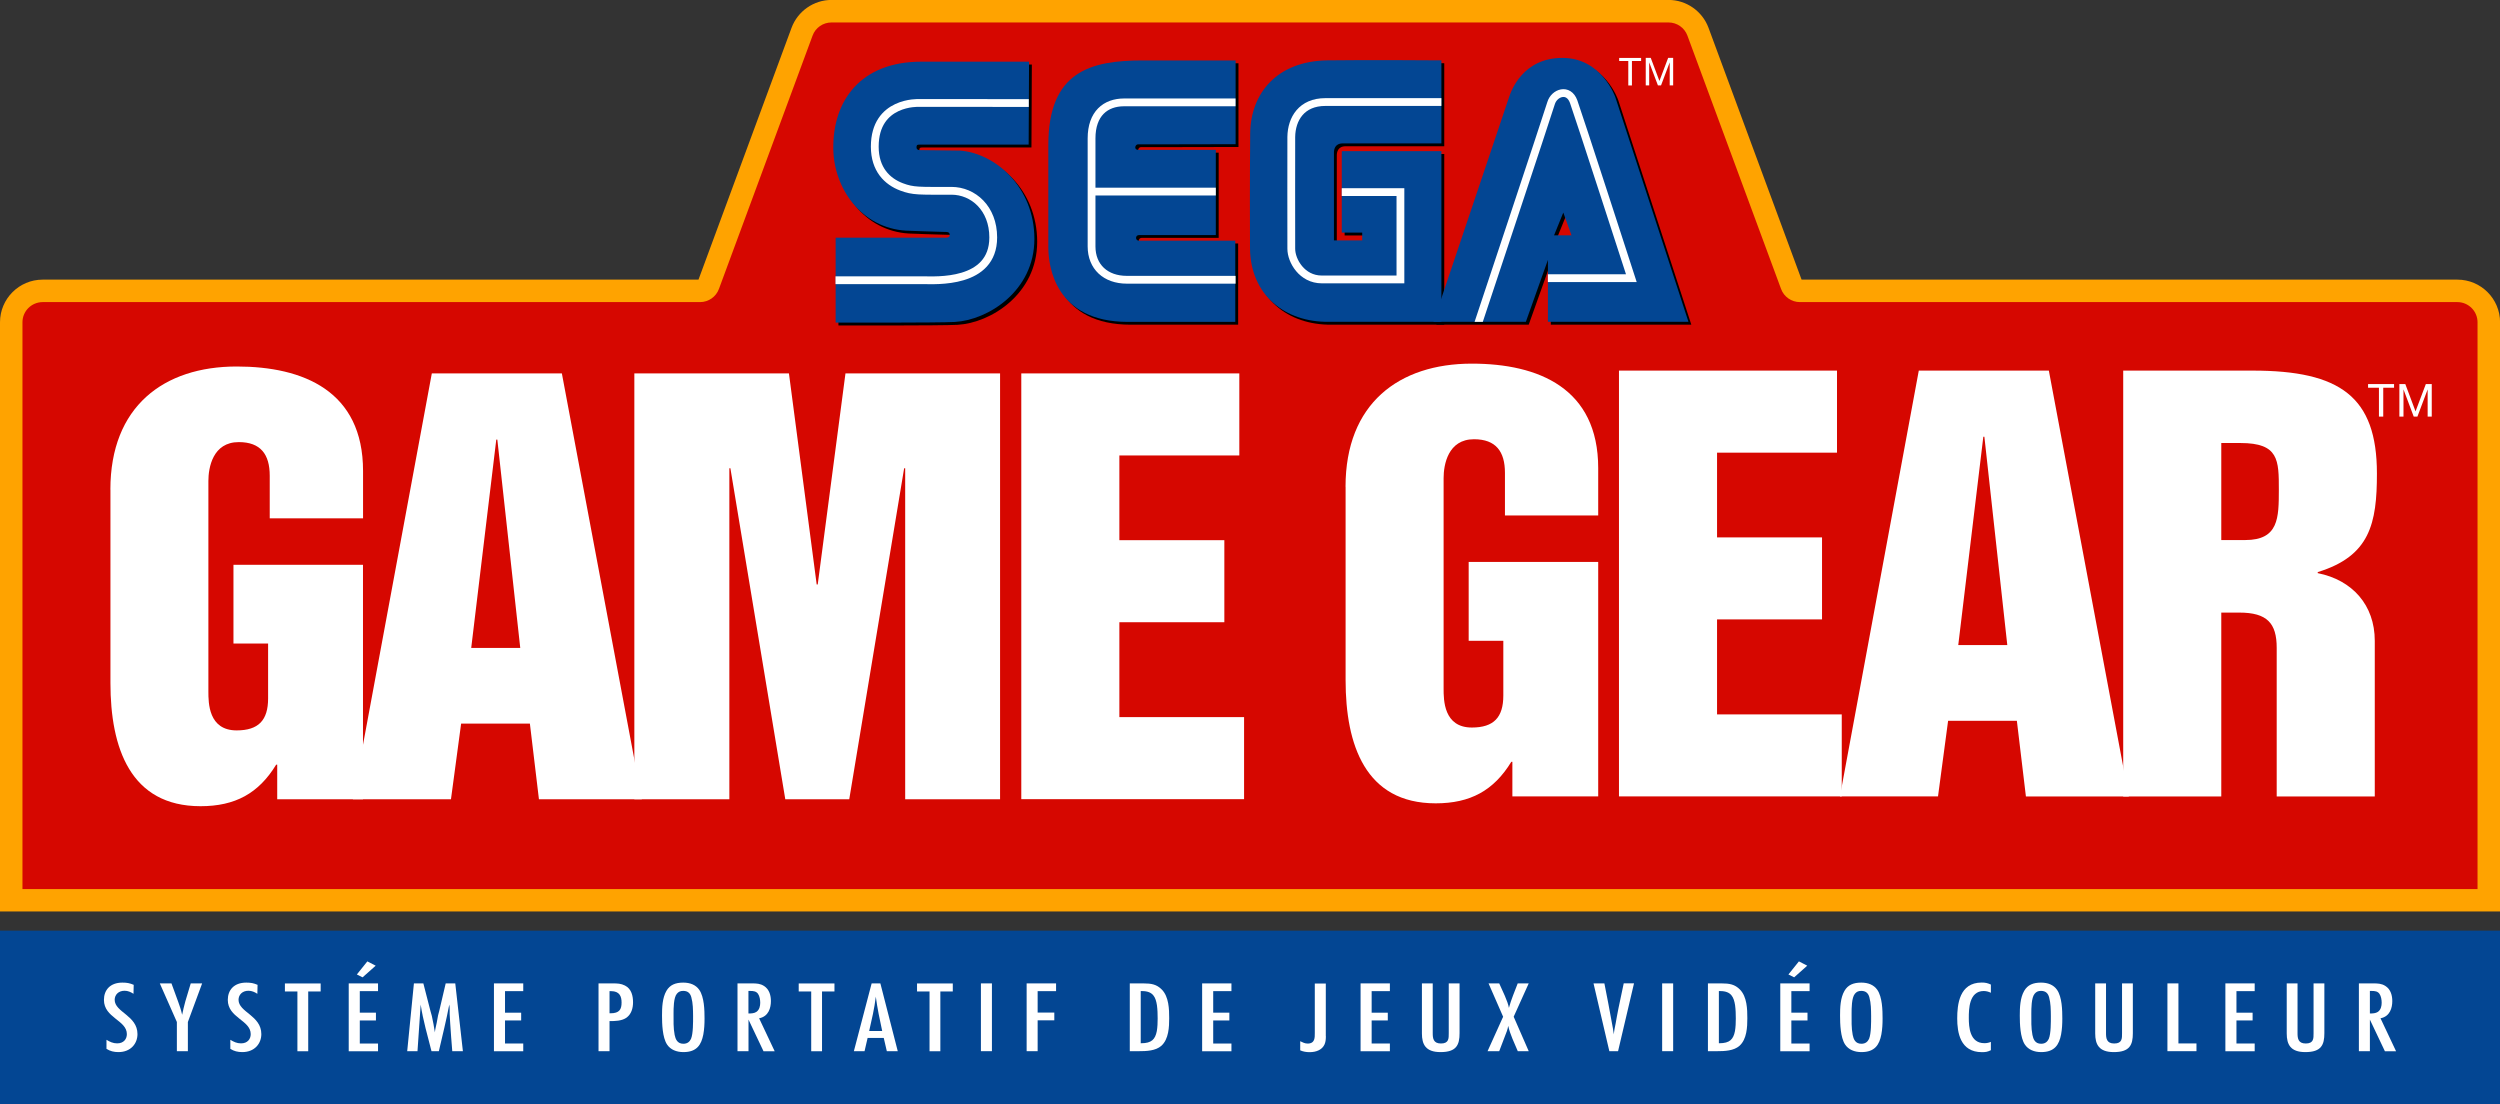 <?xml version="1.0" encoding="utf-8"?>
<!-- Generator: Adobe Illustrator 26.0.3, SVG Export Plug-In . SVG Version: 6.00 Build 0)  -->
<svg version="1.1" id="Layer_1" xmlns="http://www.w3.org/2000/svg" xmlns:xlink="http://www.w3.org/1999/xlink" x="0px" y="0px"
	 viewBox="0 0 3839 1695.3" style="enable-background:new 0 0 3839 1695.3;" xml:space="preserve">
<rect x="0" y="0" width="3839" height="1695.3" fill="#333333" stroke="none"/>
<style type="text/css">
	.st0{fill:#FFFFFF;}
	.st1{fill:#FFA300;}
	.st2{fill:#D60700;}
	.st3{enable-background:new    ;}
	.st4{fill:#034693;}
	.st5{fill:none;stroke:#FFFFFF;stroke-width:11.969;stroke-miterlimit:10;}
	
		.st6{clip-path:url(#SVGID_00000040561595994000617670000013264338989753533063_);fill:none;stroke:#FFFFFF;stroke-width:11.969;stroke-miterlimit:10;}
	
		.st7{clip-path:url(#SVGID_00000128476752002475661890000016409657045891229319_);fill:none;stroke:#FFFFFF;stroke-width:11.969;stroke-miterlimit:10;}
	
		.st8{clip-path:url(#SVGID_00000023982235724567129020000016651274123807135916_);fill:none;stroke:#FFFFFF;stroke-width:11.969;stroke-miterlimit:10;}
	
		.st9{clip-path:url(#SVGID_00000062169330048672847020000000417718333948654725_);fill:none;stroke:#FFFFFF;stroke-width:11.969;stroke-miterlimit:10;}
	
		.st10{clip-path:url(#SVGID_00000022544528658179546920000005161976579477560497_);fill:none;stroke:#FFFFFF;stroke-width:11.969;stroke-miterlimit:10;}
	
		.st11{clip-path:url(#SVGID_00000102508251528389047200000000719341667249505187_);fill:none;stroke:#FFFFFF;stroke-width:11.969;stroke-miterlimit:10;}
	.st12{fill:none;stroke:#000000;stroke-width:11.969;stroke-miterlimit:10;}
	
		.st13{clip-path:url(#SVGID_00000004537272326113402710000017929072990170166413_);fill:none;stroke:#000000;stroke-width:11.969;stroke-miterlimit:10;}
	
		.st14{clip-path:url(#SVGID_00000056390648458633521330000000022411800535003538_);fill:none;stroke:#000000;stroke-width:11.969;stroke-miterlimit:10;}
	
		.st15{clip-path:url(#SVGID_00000100352103136279050780000014598785789125516710_);fill:none;stroke:#000000;stroke-width:11.969;stroke-miterlimit:10;}
	
		.st16{clip-path:url(#SVGID_00000014630360376648414850000004339837477166056599_);fill:none;stroke:#000000;stroke-width:11.969;stroke-miterlimit:10;}
	
		.st17{clip-path:url(#SVGID_00000051370133951753584960000009251672033878173630_);fill:none;stroke:#000000;stroke-width:11.969;stroke-miterlimit:10;}
	
		.st18{clip-path:url(#SVGID_00000153690571418932082850000001150629752176270737_);fill:none;stroke:#000000;stroke-width:11.969;stroke-miterlimit:10;}
	.st19{fill:none;}
</style>
<g>
	<rect x="0" y="1429.1" class="st4" width="3839" height="266.2"/>
	<path class="st1" d="M0,1399.7V494.9c0-36.1,29.4-65.5,65.5-65.5h1007.1l142.9-386.7c9.5-25.6,34.1-42.8,61.4-42.8h1285.3
		c27.3,0,51.9,17.2,61.4,42.8l142.9,386.7h1007.1c36.1,0,65.5,29.4,65.5,65.5v904.7H0z"/>
	<path class="st2" d="M34.5,494.9v870.3h3770V494.9c0-17.1-13.9-31-31-31H2764c-13,0-24.6-8.1-29-20.2l-143.8-389
		c-4.5-12.2-16.1-20.2-29-20.2H1276.8c-13,0-24.6,8.1-29,20.2l-143.8,389c-4.5,12.2-16.1,20.2-29,20.2H65.5
		C48.3,464,34.5,477.8,34.5,494.9z"/>
	<g>
		<g>
			<g>
				<path class="st0" d="M169.5,751.9c0-127.7,81.8-189.1,194-189.1c102.3,0,194,37.6,194,160.4v72.8H414.2v-65.5
					c0-32.7-13.9-51.6-47.5-51.6c-40.1,0-46.7,39.3-46.7,59.7v323.3c0,17.2,0,59.7,43.4,59.7c33.6,0,48.3-15.6,48.3-49.1v-84.3
					h-53.2V867.3h198.9v360.1H425.7v-53.2h-1.6c-27,44.2-63,63.8-116.2,63.8c-108,0-138.3-90-138.3-189.1V751.9z"/>
				<path class="st0" d="M663.1,573.4h199.7l122.8,654h-158l-13.9-116.2H708.1l-15.6,116.2H541.9L663.1,573.4z M723.6,995h75.3
					l-35.2-320h-1.6L723.6,995z"/>
				<path class="st0" d="M974.1,573.4h237.4l42.6,324.1h1.6l42.6-324.1h237.4v654h-145.7V719.1h-1.6l-84.3,508.3h-98.2l-84.3-508.3
					h-1.6v508.3H974.1V573.4z"/>
				<path class="st0" d="M1568.3,573.4h334.8v126h-184.2v130.1h161.2v126h-161.2v145.7h191.5v126h-342.1V573.4z"/>
			</g>
			<g>
				<path class="st0" d="M2066.2,747.5c0-127.7,81.8-189.1,194-189.1c102.3,0,194,37.7,194,160.4v72.8h-143.2v-65.5
					c0-32.7-13.9-51.6-47.5-51.6c-40.1,0-46.7,39.3-46.7,59.7v323.3c0,17.2,0,59.7,43.4,59.7c33.6,0,48.3-15.6,48.3-49.1V984h-53.2
					V862.9h198.9V1223h-131.8v-53.2h-1.6c-27,44.2-63,63.8-116.2,63.8c-108,0-138.3-90-138.3-189.1V747.5z"/>
				<path class="st0" d="M2486.1,569.1h334.8v126h-184.2v130.1h161.2v126h-161.2V1097h191.5v126h-342.1V569.1z"/>
				<path class="st0" d="M2946.5,569.1h199.7l122.8,654h-158l-13.9-116.2h-105.6L2976,1223h-150.6L2946.5,569.1z M3007.1,990.6h75.3
					l-35.2-320h-1.6L3007.1,990.6z"/>
			</g>
		</g>
		<path class="st0" d="M3646.7,1132.4c-0.1-11.4,0-22.6,0-32.9V1069V984c0-54.8-34.4-93.3-87.6-103.9v-1.6
			c80.2-24.6,90.9-74.5,90.9-151.4c0-117.9-56.5-158-190.7-158h-198.9v654h150.6V940.7h27.8c42.6,0,57.3,16.4,57.3,54v104.8
			c0,43.4,0,98.5,0,123.6h150.6V1132.4z M3447.8,829.3h-36.8v-149h29.5c58.9,0,58.9,26.2,58.9,72
			C3499.3,795,3499.3,829.3,3447.8,829.3z"/>
	</g>
	<g>
		<g class="st3">
			<path class="st0" d="M2500.5,93.7h-14.1v-4.7h33.7v4.7h-14.1v37.5h-5.6V93.7z"/>
		</g>
		<g class="st3">
			<path class="st0" d="M2527.2,88.9h7.7l13.3,35.4l13.4-35.4h7.7v42.2h-5.3V96h-0.1l-13.2,35.1h-4.8L2532.6,96h-0.1v35.1h-5.3V88.9
				z"/>
		</g>
	</g>
	<g>
		<g class="st3">
			<path class="st0" d="M3653,595.4h-16.6v-5.6h39.9v5.6h-16.6v44.3h-6.6V595.4z"/>
		</g>
		<g class="st3">
			<path class="st0" d="M3684.5,589.8h9.1l15.7,41.9l15.8-41.9h9.1v49.9h-6.3v-41.5h-0.1l-15.6,41.5h-5.7l-15.6-41.5h-0.1v41.5h-6.3
				V589.8z"/>
		</g>
	</g>
	<g>
		<path d="M2217.8,224.5V97.1c0,0-118.5-0.9-175.5,0c-76.2,1.2-117.4,49.6-118.1,112.1c-0.6,62.5-0.5,156.1-0.3,176.3
			c0.6,72.1,53.9,114,121.2,113.1h172.7V236.5h-151.5c-0.7,0-1.1,0-1.3,0.1c-0.1,0.3-0.2,0.8-0.2,1.7c0,10.6,0,123.3,0,123.3l31.4,0
			v12h-43.4c0,0,0-124.7,0-135.2c0-4.1,1.3-13.8,13.5-13.8H2217.8z"/>
		<path id="path16_00000165915008317154143940000011543049096662233753_" d="M2205.6,498.6c0,0,114.8-341.2,116-344.7
			c3.2-9.8,21.1-60.6,82-60.6c60.9,0,81.4,60.6,81.4,60.6l112.2,344.7h-215.8v-95.1l-33.9,95.1H2205.6z M2417.6,365.8l-12.6-35
			l-14.2,35H2417.6z"/>
		<path id="path28_00000177483220650177895340000002521311393717535656_" d="M1901.3,373.9v124.7h-165
			c-111.3,0-122.1-85.2-122.1-114.3c0-4.4,0-157.2,0-157.2c0-113,64.6-130,144.9-130c10.2,0,142.7,0,142.7,0v128.6l-92.8,0.2h-25.6
			h-4.3H1752c-2.4,0-4.3,2.4-4.3,4.8c0,2.4,1.9,3.7,4.3,3.7h27.1h4.3h25.6h62.4v130.9h-62.6h-6.8h-4.3H1753c-2.4,0-4.3,1.9-4.3,4.3
			c0,2.4,1.9,4.3,4.3,4.3h44.5h4.3h6.8h59.4L1901.3,373.9"/>
		<path id="path36_00000110465710859306667850000003013262172538070669_" d="M1584.5,99.1c0,0-109.2,0-165.4,0
			c-93.4,0-136.2,60-135.2,133.9c0.8,60.6,43.1,121.5,111.7,125.6c0,0,50.3,1.9,57.3,1.9c7,0,10.1,0.2,9.7,5.3
			c-0.3,4.2-5.5,3.6-10.4,3.6h-164.7v58.3l0,72.1c0,0,158.4,0.4,182.9-1c51.2-2.9,122.3-47.5,122.3-127.5
			c0-80-60.3-131.4-113.7-135.6c0,0-59.2-0.8-62.6-0.8c-3.4,0-5.1-2.1-4.7-5c0.4-2.9,0.9-3.4,4.7-3.4c3.8,0,167.5,0,167.5,0
			L1584.5,99.1"/>
		<path class="st4" d="M2213.4,220.2V92.7c0,0-118.5-0.9-175.5,0c-76.2,1.2-117.4,49.6-118.1,112.1c-0.6,62.5-0.5,156.1-0.3,176.3
			c0.6,72.1,53.9,114,121.2,113.1h172.7V232.1h-151.5c-0.7,0-1.1,0-1.3,0.1c-0.1,0.3-0.2,0.8-0.2,1.7c0,10.6,0,123.3,0,123.3l31.4,0
			v12h-43.4c0,0,0-124.7,0-135.2c0-4.1,1.3-13.8,13.5-13.8H2213.4z"/>
		<path id="path16_00000074437960958517945590000010786741806398484413_" class="st4" d="M2201.2,494.2c0,0,114.8-341.2,116-344.7
			c3.2-9.8,21.1-60.6,82-60.6c60.9,0,81.4,60.6,81.4,60.6l112.2,344.7h-215.8v-95.1l-33.9,95.1H2201.2z M2413.2,361.4l-12.6-35
			l-14.2,35H2413.2z"/>
		<path id="path26_00000096781972805196507830000004570193650943276172_" class="st5" d="M2213.4,156.7c0,0-114.5,0-178.2,0
			c-36.4,0-51.9,25.7-52.3,53.5c-0.2,13.1,0,153.2,0,171.8s16.5,47.1,46.8,47.1c29.1,0,120.8,0,120.8,0V295h-60.6h-29.5"/>
		<path id="path28_00000005954241457413388890000000724081454371894941_" class="st4" d="M1896.9,369.6v124.7h-165
			c-111.3,0-122.1-85.2-122.1-114.3c0-4.4,0-157.2,0-157.2c0-113,64.6-130,144.9-130c10.2,0,142.7,0,142.7,0v128.6l-92.8,0.2H1779
			h-4.3h-27.1c-2.4,0-4.3,2.4-4.3,4.8c0,2.4,1.9,3.7,4.3,3.7h27.1h4.3h25.6h62.4v130.9h-62.6h-6.8h-4.3h-44.5
			c-2.4,0-4.3,1.9-4.3,4.3c0,2.4,1.9,4.3,4.3,4.3h44.5h4.3h6.8h59.4L1896.9,369.6"/>
		<path id="path32_00000093864831475931429040000002575540634066153867_" class="st5" d="M1897.4,429.6c0,0-134.3,0-167,0
			c-32.7,0-54.2-20-54.2-51.2c0-18.9,0-150.8,0-165.9c0-38,21.4-55.3,50-55.3c27.2,0,171.1,0,171.1,0"/>
		<path id="path34_00000070832161381035286080000015285931580228463498_" class="st5" d="M1867,294.2h-191.3"/>
		<path id="path36_00000128476864671145738180000002608480018081173670_" class="st4" d="M1580.2,94.7c0,0-109.2,0-165.4,0
			c-93.4,0-136.2,60-135.2,133.9c0.8,60.6,43.1,121.5,111.7,125.6c0,0,50.3,1.9,57.3,1.9c7,0,10.1,0.2,9.7,5.3
			c-0.3,4.2-5.5,3.6-10.4,3.6h-164.7v58.3l0,72.1c0,0,158.4,0.4,182.9-1c51.2-2.9,122.3-47.5,122.3-127.5
			c0-80-60.3-131.4-113.7-135.6c0,0-59.2-0.8-62.6-0.8c-3.4,0-5.1-2.1-4.7-5c0.4-2.9,0.9-3.4,4.7-3.4c3.8,0,167.5,0,167.5,0
			L1580.2,94.7"/>
		<path id="path38_00000108294362918359767160000008753972035148319367_" class="st5" d="M1579.8,158.2l-168.8-0.1
			c0,0-67.7-3.2-67.7,67.1c0,34.9,19.1,53.5,41.1,61.8c18,6.8,27.1,6,76.6,6c33.5,0,64.2,26.8,64.2,71.6
			c0,72.1-89.4,65.7-107.4,65.7c-12.1,0-134.8,0-134.8,0"/>
		<g>
			<defs>
				<rect id="SVGID_00000005240289429500574760000002018209249811364272_" x="2221.4" y="125.7" width="308.9" height="368.6"/>
			</defs>
			<clipPath id="SVGID_00000102517280274733900790000007076668404538745785_">
				<use xlink:href="#SVGID_00000005240289429500574760000002018209249811364272_"  style="overflow:visible;"/>
			</clipPath>
			
				<path id="path22_00000127731741537115343170000005405000563659467147_" style="clip-path:url(#SVGID_00000102517280274733900790000007076668404538745785_);fill:none;stroke:#FFFFFF;stroke-width:11.969;stroke-miterlimit:10;" d="
				M2269.3,498.4c0,0,107.7-323.7,112.5-339.9s26.9-23.9,34.7-2.4s88.6,271.1,88.6,271.1h-128.2"/>
		</g>
	</g>
	<g>
		<path class="st0" d="M205,1526.1c-4.1-2.7-8.5-4.7-13.7-4.7c-9.6,0-15.2,6.4-15.2,13.9c0,19.2,35,24,35,52.7
			c0,14.5-10.3,27.6-29.2,27.6c-7,0-12.8-1.4-18.4-5v-13.9c5.1,3.1,10,5.5,16.4,5.5c10,0,14.9-6.6,14.9-14.2
			c0-21.5-35.2-24.8-35.2-52.6c0-14.8,9.2-26.5,28.4-26.5c7,0,11.1,0.8,17.3,3.4L205,1526.1z"/>
		<path class="st0" d="M288.5,1569.4v44.8h-16.9v-44.8l-26.2-59.3h17.9l10.2,27.9c2.4,6.7,4.3,11.9,6.2,20.3
			c0.9-4.7,3.4-15.3,4.9-20.6l8.3-27.6h17.5L288.5,1569.4z"/>
		<path class="st0" d="M395.2,1526.1c-4.1-2.7-8.5-4.7-13.7-4.7c-9.6,0-15.2,6.4-15.2,13.9c0,19.2,35,24,35,52.7
			c0,14.5-10.3,27.6-29.2,27.6c-7,0-12.8-1.4-18.4-5v-13.9c5.1,3.1,10,5.5,16.4,5.5c10,0,14.9-6.6,14.9-14.2
			c0-21.5-35.2-24.8-35.2-52.6c0-14.8,9.2-26.5,28.4-26.5c7,0,11.1,0.8,17.3,3.4L395.2,1526.1z"/>
		<path class="st0" d="M473.3,1522.5v91.8h-16.6v-91.8h-19.2v-12.3h54.9v12.3H473.3z"/>
		<path class="st0" d="M535.5,1614.2v-104.1h45v11.9h-28v33.1h24.8v11.9h-24.8v35.4h28v11.9H535.5z M564.1,1476.3l12.8,6.6
			l-20.1,17.9l-8.8-4.4L564.1,1476.3z"/>
		<path class="st0" d="M694.5,1614.2c-1.1-14.4-2.4-28.9-3.2-43.2c-0.2-4.7-0.6-9.2-0.8-13.9c-0.2-4.8,0.4-9.7-0.6-14.5
			c-4.5,24-10.5,47.7-16,71.6h-11.3c-6-23.7-13-47.4-16.6-71.6l-4.9,71.6h-15.8l10.3-104.1h14.5l10.9,42.4c0.6,2.5,1.5,5,2.1,7.5
			c1.9,8.4,3.4,16.9,4.7,25.3c0.4-5,1.9-9.8,2.8-14.7c0.8-3.7,1.3-7.6,2.1-11.4c0.6-2.5,1.3-4.8,1.9-7.3l9.8-41.8h14.7l11.7,104.1
			H694.5z"/>
		<path class="st0" d="M758.5,1614.2v-104.1h45v11.9h-28v33.1h24.8v11.9h-24.8v35.4h28v11.9H758.5z"/>
		<path class="st0" d="M941.3,1510.1c7,0,12.2,0.2,18.4,3.3c10.3,5.1,12.4,16.5,12.4,25.7c0,8.6-2.3,18.6-10.9,24.2
			c-7.1,4.5-16.6,4.7-25.2,4.7v46.2h-16.9v-104.1H941.3z M937.6,1556c13.7,0,16.9-6.2,16.9-16.5c0-9.4-3-17.5-16.2-17.5h-2.3v34
			H937.6z"/>
		<path class="st0" d="M1080,1588.6c-3,15.3-9.6,27-30.5,27c-10.7,0-19.9-3.7-25.2-11.7c-7.1-10.8-7.7-31.8-7.7-44.2
			c0-12.2,0.4-27.2,6.8-38.2c5.3-9.1,13.7-12.6,25.8-12.6c10.5,0,19.2,3.4,24.6,11.1c7.7,11.1,8.1,31.4,8.1,44.2
			C1081.9,1572.4,1081.5,1580.5,1080,1588.6z M1061.6,1531.4c-1.5-5.6-4.9-9.8-12.4-9.8c-4.5,0-7.3,1.4-9.8,4.4
			c-5.1,5.9-5.1,22.9-5.1,30.3c0,10.9-0.4,22.2,1.7,32.9c1.3,6.4,4,13.6,13.4,13.6c6,0,9.6-3,11.7-7.5c3.4-8,3.2-25.9,3.2-35
			C1064.2,1550.7,1064.2,1540.7,1061.6,1531.4z"/>
		<path class="st0" d="M1172.4,1614.2l-23-48.5v48.5h-16.9v-104.1h22.4c6.8,0,12.6,0.3,18.2,3.9c8.5,5.3,10.7,15,10.7,23.3
			c0,10.1-3.4,23.6-18.1,26.4l23.9,50.6H1172.4z M1149.4,1556.3c4.3,0,8.8-0.2,12.2-2.5c4.7-3.3,5.8-9.2,5.8-14
			c0-4.2-0.8-10-3.4-13.7c-2.8-3.9-7-4.4-11.9-4.4h-2.8V1556.3z"/>
		<path class="st0" d="M1262.3,1522.5v91.8h-16.6v-91.8h-19.2v-12.3h54.9v12.3H1262.3z"/>
		<path class="st0" d="M1361.8,1614.2l-4.7-20.3h-24.8l-4.7,20.3h-16.4l27.3-104.1h13.4l26.7,104.1H1361.8z M1354.7,1583.2
			c-3.8-17.5-7.5-35.1-9.8-52.7c-2.1,17.8-6.2,35.3-10.2,52.7H1354.7z"/>
		<path class="st0" d="M1444,1522.5v91.8h-16.6v-91.8h-19.2v-12.3h54.9v12.3H1444z"/>
		<path class="st0" d="M1506.3,1614.2v-104.1h16.9v104.1H1506.3z"/>
		<path class="st0" d="M1593.4,1522v32.9h25.6v11.9h-25.6v47.4h-16.9v-104.1h45.2v11.9H1593.4z"/>
		<path class="st0" d="M1755.7,1510.1c12.2,0,20.5,1.4,28.4,9.5c10.9,11.1,11.3,30.3,11.3,44c0,13.1-0.6,32.1-12,42.3
			c-8.8,7.8-22.8,8.3-34.8,8.3h-13.7v-104.1H1755.7z M1752.5,1602c16,0,21.4-6.1,23.9-18.6c1.1-6.4,1.3-13,1.3-19.4
			c0-6.7-0.2-13.6-1.1-20.3c-1.9-12-5.6-21.8-22.8-21.8h-2.1v80.1H1752.5z"/>
		<path class="st0" d="M1846,1614.2v-104.1h45v11.9h-28v33.1h24.8v11.9H1863v35.4h28v11.9H1846z"/>
		<path class="st0" d="M2036,1591c0,4.2-0.2,8.4-1.9,12.5c-3.6,8.4-12.6,12.2-23,12.2c-5.1,0-10-0.8-14.5-2.8v-14
			c3.6,1.7,7.1,3.6,11.3,3.6c11.5,0,11.1-9.2,11.1-16.2v-76h16.9V1591z"/>
		<path class="st0" d="M2089.3,1614.2v-104.1h45v11.9h-28v33.1h24.8v11.9h-24.8v35.4h28v11.9H2089.3z"/>
		<path class="st0" d="M2241.3,1586.6c0,17.9-4.7,29-29.2,29c-23,0-28.6-11.9-28.6-28.6v-76.9h16.6v76.5c0,7.6,0.8,15.8,12.6,15.8
			c12.4,0,12-8,12-15.8v-76.5h16.6V1586.6z"/>
		<path class="st0" d="M2330.7,1614.2c-5.3-12.8-11.7-25.4-14.7-38.9c-0.8,5.6-3,10.8-5.1,16.1c-2.8,7.6-5.6,15.1-8.7,22.8h-17.9
			l23.9-52.9l-22.4-51.2h16.4c4.5,10.3,13.2,27.3,14.9,37.6c3.4-12.8,8.8-25.1,13.5-37.6h16.9l-23.1,51.2l23.1,52.9H2330.7z"/>
		<path class="st0" d="M2484.7,1614.2h-13.4l-24.3-104.1h16.7c4,20.1,7.9,40.3,11.5,60.5c1.1,5.9,2.3,11.9,3,17.8
			c0.4-5.6,1.7-11.2,2.8-16.9c1.5-7.6,2.6-15.4,4.3-23.1l8.1-38.4h15.8L2484.7,1614.2z"/>
		<path class="st0" d="M2552.4,1614.2v-104.1h16.9v104.1H2552.4z"/>
		<path class="st0" d="M2643.5,1510.1c12.2,0,20.5,1.4,28.4,9.5c10.9,11.1,11.3,30.3,11.3,44c0,13.1-0.6,32.1-12,42.3
			c-8.8,7.8-22.8,8.3-34.8,8.3h-13.7v-104.1H2643.5z M2640.3,1602c16,0,21.4-6.1,23.9-18.6c1.1-6.4,1.3-13,1.3-19.4
			c0-6.7-0.2-13.6-1.1-20.3c-1.9-12-5.6-21.8-22.8-21.8h-2.1v80.1H2640.3z"/>
		<path class="st0" d="M2733.8,1614.2v-104.1h45v11.9h-28v33.1h24.8v11.9h-24.8v35.4h28v11.9H2733.8z M2762.4,1476.3l12.8,6.6
			l-20.1,17.9l-8.8-4.4L2762.4,1476.3z"/>
		<path class="st0" d="M2889,1588.6c-3,15.3-9.6,27-30.5,27c-10.7,0-19.9-3.7-25.2-11.7c-7.1-10.8-7.7-31.8-7.7-44.2
			c0-12.2,0.4-27.2,6.8-38.2c5.3-9.1,13.7-12.6,25.8-12.6c10.5,0,19.2,3.4,24.6,11.1c7.7,11.1,8.1,31.4,8.1,44.2
			C2890.9,1572.4,2890.5,1580.5,2889,1588.6z M2870.6,1531.4c-1.5-5.6-4.9-9.8-12.4-9.8c-4.5,0-7.3,1.4-9.8,4.4
			c-5.1,5.9-5.1,22.9-5.1,30.3c0,10.9-0.4,22.2,1.7,32.9c1.3,6.4,3.9,13.6,13.4,13.6c6,0,9.6-3,11.7-7.5c3.4-8,3.2-25.9,3.2-35
			C2873.2,1550.7,2873.2,1540.7,2870.6,1531.4z"/>
		<path class="st0" d="M3057.2,1612.7c-5.1,2.5-7.9,3-13.7,3c-33.5,0-38-30.3-38-51.7c0-21.4,3.2-55.2,37.6-55.2
			c5.8,0,9,0.8,14.1,3.1v12.6c-3.4-1.6-7-2.7-10.9-2.7c-22.8,0-23,28.1-23,41.4c0,13.6,1.3,38.7,23.9,38.7c3.8,0,6.6-0.6,10-2
			V1612.7z"/>
		<path class="st0" d="M3165,1588.6c-3,15.3-9.6,27-30.5,27c-10.7,0-19.9-3.7-25.2-11.7c-7.1-10.8-7.7-31.8-7.7-44.2
			c0-12.2,0.4-27.2,6.8-38.2c5.3-9.1,13.7-12.6,25.8-12.6c10.5,0,19.2,3.4,24.6,11.1c7.7,11.1,8.1,31.4,8.1,44.2
			C3166.9,1572.4,3166.5,1580.5,3165,1588.6z M3146.6,1531.4c-1.5-5.6-4.9-9.8-12.4-9.8c-4.5,0-7.3,1.4-9.8,4.4
			c-5.1,5.9-5.1,22.9-5.1,30.3c0,10.9-0.4,22.2,1.7,32.9c1.3,6.4,3.9,13.6,13.4,13.6c6,0,9.6-3,11.7-7.5c3.4-8,3.2-25.9,3.2-35
			C3149.2,1550.7,3149.2,1540.7,3146.6,1531.4z"/>
		<path class="st0" d="M3275.2,1586.6c0,17.9-4.7,29-29.2,29c-23,0-28.6-11.9-28.6-28.6v-76.9h16.6v76.5c0,7.6,0.8,15.8,12.6,15.8
			c12.4,0,12-8,12-15.8v-76.5h16.6V1586.6z"/>
		<path class="st0" d="M3328.3,1614.2v-104.1h16.9v92.2h27.7v11.9H3328.3z"/>
		<path class="st0" d="M3417.3,1614.2v-104.1h45v11.9h-28v33.1h24.8v11.9h-24.8v35.4h28v11.9H3417.3z"/>
		<path class="st0" d="M3569.3,1586.6c0,17.9-4.7,29-29.2,29c-23,0-28.6-11.9-28.6-28.6v-76.9h16.6v76.5c0,7.6,0.8,15.8,12.6,15.8
			c12.4,0,12-8,12-15.8v-76.5h16.6V1586.6z"/>
		<path class="st0" d="M3662.2,1614.2l-23-48.5v48.5h-16.9v-104.1h22.4c6.8,0,12.6,0.3,18.2,3.9c8.5,5.3,10.7,15,10.7,23.3
			c0,10.1-3.4,23.6-18.1,26.4l23.9,50.6H3662.2z M3639.3,1556.3c4.3,0,8.8-0.2,12.2-2.5c4.7-3.3,5.8-9.2,5.8-14
			c0-4.2-0.8-10-3.4-13.7c-2.8-3.9-7-4.4-11.9-4.4h-2.8V1556.3z"/>
	</g>
</g>
</svg>
